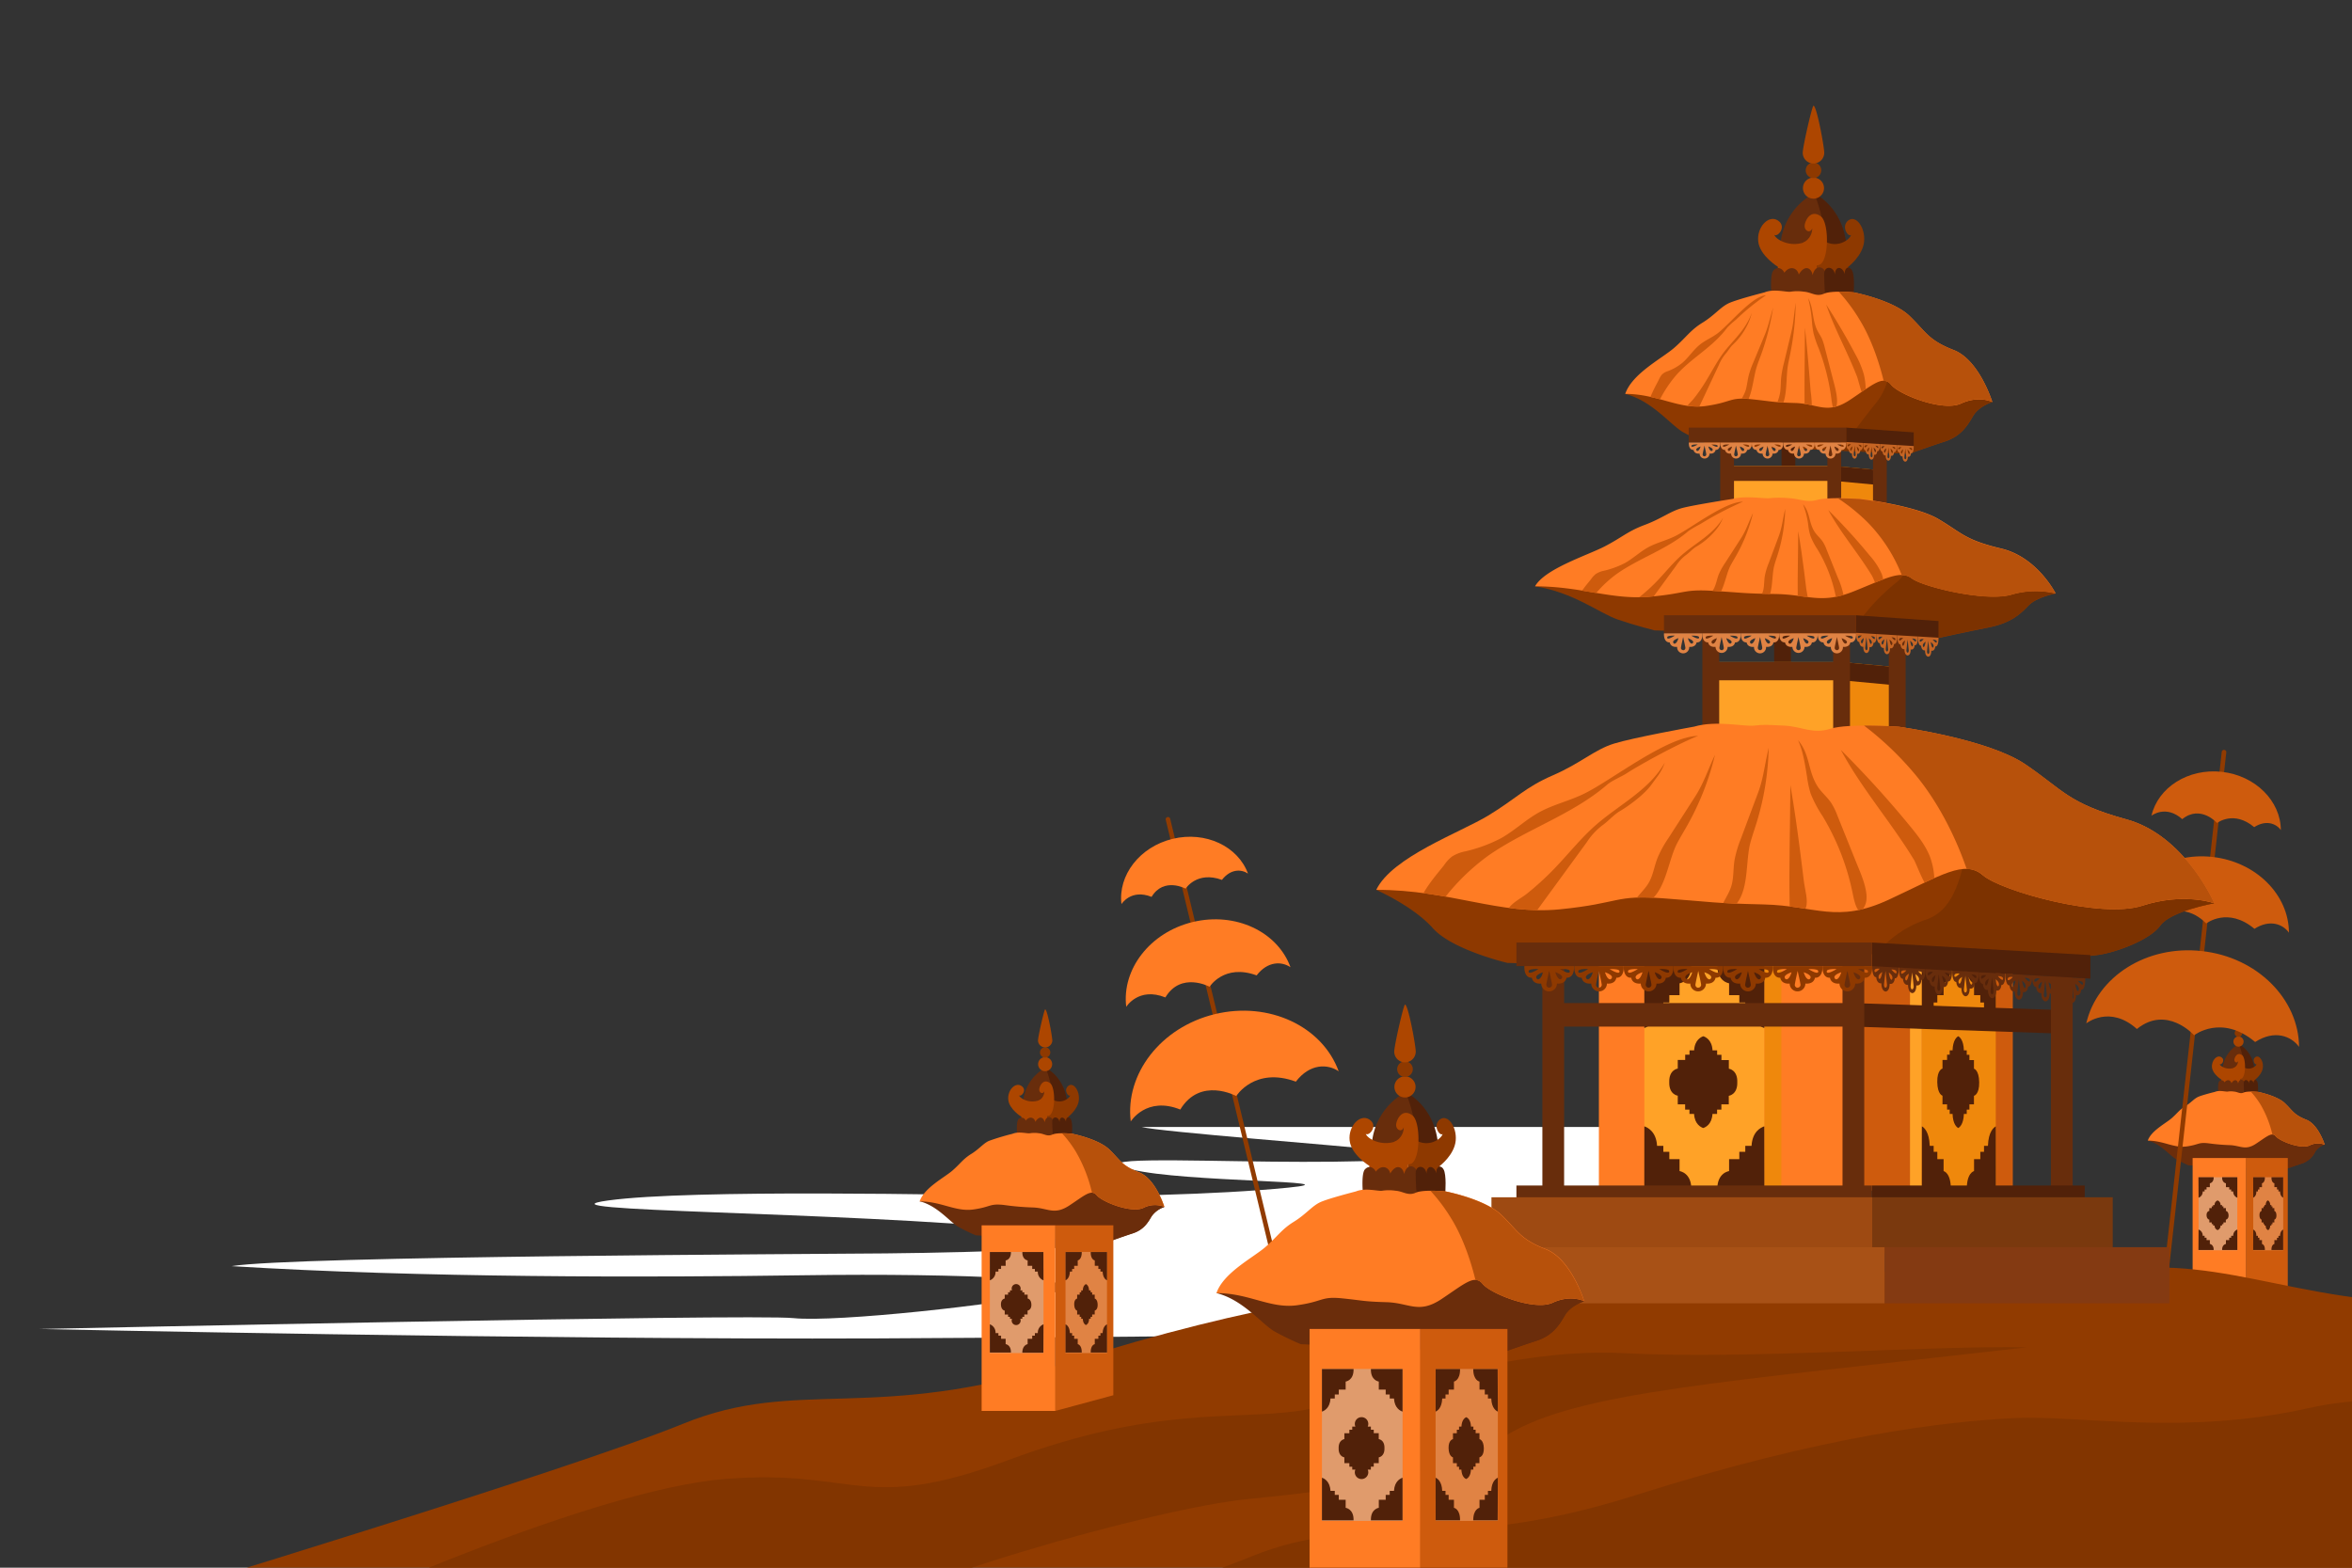 <svg xmlns="http://www.w3.org/2000/svg" xmlns:xlink="http://www.w3.org/1999/xlink" viewBox="0 0 750 500"><rect x="0" y="0" width="750" height="500" fill="#333333" stroke="none"/><defs><style>.cls-1{fill:none;}.cls-2{clip-path:url(#clip-path);}.cls-3{fill:#fff;}.cls-4{fill:#512109;}.cls-5{fill:#682d0c;}.cls-6{fill:#8e3900;}.cls-7{fill:#ad4600;}.cls-8{fill:#6b2d0b;}.cls-9{fill:#ff7c24;}.cls-10{fill:#b7510b;}.cls-11{fill:#ce5b0d;}.cls-12{fill:#e09b6c;}.cls-13{fill:#e08344;}.cls-14{fill:#913b00;}.cls-15{fill:#823500;}.cls-16{fill:#7c3200;}.cls-17{fill:#ef880c;}.cls-18{fill:#ffa227;}.cls-19{fill:#c66524;}.cls-20{fill:#7a390e;}.cls-21{fill:#9e4a12;}.cls-22{fill:#843a12;}.cls-23{fill:#a85116;}</style><clipPath id="clip-path"><rect class="cls-1" x="125" y="-125" width="500" height="750" transform="translate(625 -125) rotate(90)"/></clipPath></defs><g id="OBJECTS"><g class="cls-2"><path class="cls-3" d="M439.69,366.77c28.66,3.42-9.37,4-33.92,3.73C377.86,370.22,345,368.91,361,373s72.56,3.52,49.78,5.79-57.49,3-81.89,2.64S220.52,379.24,194,382.87s73.42,3.43,133.71,9.28-21.71,7.37-45.21,7.61-188.65.82-208.65,4.06c60,3.74,133.15,3.64,182.65,2.91s97.89,1.39,80.29,5.37-70.29,9.71-83.79,8.3-240.33,3.47-240.33,3.47,158.33,3.45,267.33,3,299-3,299-3l-29.57-64.44H364C369.9,361,428,365.38,439.69,366.77Z"/><path class="cls-4" d="M713.92,333s4.79,2.23,5,8.78a43.26,43.26,0,0,1-5.11,0Z"/><path class="cls-5" d="M708.69,341.79a9.93,9.93,0,0,1,5.23-8.78,25.74,25.74,0,0,1,1.8,8.78Z"/><path class="cls-6" d="M719.24,347.26l-.1-2.94s2.24-1.69,2.45-3.89-1.29-4.16-2.45-3.23,0,2.63.44,2.2c-.2.89-2.92,2.72-5.27,0v7.25Z"/><path class="cls-7" d="M715,336.58c-1.28-1-2.18.06-2.46,1.12s.84,1.59,1.12.69a2.38,2.38,0,0,1-1.5,2.25v3.71a9.48,9.48,0,0,0,2.59-.35C716.21,343.44,716.24,337.58,715,336.58Z"/><path class="cls-7" d="M708.35,346.23v-1.91s-2.78-1.69-3-3.89,1.6-4.16,3-3.23-.05,2.63-.55,2.2c.25.89,3.61,2.72,6.51,0v7.25Z"/><path class="cls-7" d="M715.43,332.2a1.62,1.62,0,1,1-1.62-1.62A1.62,1.62,0,0,1,715.43,332.2Z"/><path class="cls-6" d="M715,329.49a1.2,1.2,0,1,1-1.2-1.2A1.19,1.19,0,0,1,715,329.49Z"/><path class="cls-7" d="M715.46,326.79a1.65,1.65,0,0,1-3.3,0,43.21,43.21,0,0,1,1.65-7.21C714.31,319.58,715.46,325.87,715.46,326.79Z"/><path class="cls-5" d="M707.34,348.25s-.24-2.81.34-3.4a1,1,0,0,1,1.66.37c.81-1.12,2-.78,2.21.28,1-1.65,2-.93,2.12.1.47-1.88,1.87-1.22,2-.29a34.44,34.44,0,0,1,0,3.59Z"/><path class="cls-4" d="M720,348.46s.23-2.79-.27-3.61-1.19-.32-1.1.59c-.27-1.08-1.43-1.47-1.52.07-.09-1.26-1.65-1.49-1.65-.06s.16,3.45.16,3.45Z"/><path class="cls-8" d="M697.84,371.67a41.21,41.21,0,0,1-4-2c-1.91-1.08-4.81-4.87-8.93-5.89,4.65-2.64,22.31-6.62,26.84-7.41s16.58,0,17.55.49,12,8.2,12,8.2a5.78,5.78,0,0,0-2.95,2.16,7.39,7.39,0,0,1-4.36,3.9c-2.46.8-5.45,1.88-5.45,1.88Z"/><path class="cls-8" d="M729.27,356.9a20.63,20.63,0,0,0-3.53-.46c0,3-1,5.38-3.17,8.12-2,2.46-5.71,3.58-7.59,6L728.52,373s3-1.08,5.45-1.88a7.39,7.39,0,0,0,4.36-3.9,5.78,5.78,0,0,1,2.95-2.16S730.24,357.35,729.27,356.9Z"/><path class="cls-9" d="M706.28,348.25s-4.1,1-5.41,1.62-2.22,1.86-4.1,3-2.46,2.2-4.34,3.83-6.48,3.95-7.55,7.09c5,0,8.28,2.44,12.38,1.86s3.61-1.39,7-1a64.89,64.89,0,0,0,6.72.58c3.52.11,4.92,1.86,8.44-.47s5.08-3.83,6.31-2.32,7.95,4.18,10.74,2.9a5.82,5.82,0,0,1,4.84-.23s-2-6.47-5.91-8-4.26-2.81-6.8-5.25-8.52-3.6-8.52-3.6-3.39-.35-4.59.19-1.92-.22-3.12-.3a6.26,6.26,0,0,0-2,0C709.67,348.25,707.75,347.63,706.28,348.25Z"/><path class="cls-10" d="M735.37,357.1c-3.93-1.53-4.26-2.81-6.8-5.25s-8.52-3.6-8.52-3.6-1.15-.12-2.35-.11a26,26,0,0,1,3.22,4.29,34.22,34.22,0,0,1,3.69,9.39,1.41,1.41,0,0,1,1.09.61c1.23,1.51,7.95,4.18,10.74,2.9a5.82,5.82,0,0,1,4.84-.23S739.31,358.63,735.37,357.1Z"/><rect class="cls-11" x="716.16" y="369.34" width="13.37" height="42.77" transform="translate(1445.68 781.44) rotate(180)"/><rect class="cls-9" x="699.18" y="369.34" width="16.98" height="42.77"/><rect class="cls-12" x="701.07" y="375.47" width="12.36" height="23.31"/><path class="cls-4" d="M713.44,392.15a2,2,0,0,0-1.31,2h-.66v.62h-.62v.75H709.8v1.23s-1.27.16-1.21,1.93h4.85Z"/><path class="cls-4" d="M709.79,386.21v-.89H709v-.55h-.44v-.44h-.48a1.45,1.45,0,0,0-.94-1.46,1.46,1.46,0,0,0-.95,1.46h-.48v.44h-.44v.55h-.76v.89s-.92.11-.88,1.39.88,1.4.88,1.4v.89h.76v.54h.44v.45h.48a1.46,1.46,0,0,0,.95,1.45,1.44,1.44,0,0,0,.94-1.45h.48v-.45H709v-.54h.77V389s.91-.12.87-1.4S709.79,386.21,709.79,386.21Z"/><path class="cls-4" d="M701.07,392.15a2,2,0,0,1,1.32,2H703v.62h.62v.75h1.05v1.23s1.27.16,1.22,1.93h-4.86Z"/><path class="cls-4" d="M713.44,382a2,2,0,0,1-1.31-2h-.66v-.62h-.62v-.75H709.8V377.4s-1.27-.16-1.21-1.93h4.85Z"/><path class="cls-4" d="M701.07,382a2,2,0,0,0,1.32-2H703v-.62h.62v-.75h1.05V377.4s1.27-.16,1.22-1.93h-4.86Z"/><rect class="cls-13" x="718.51" y="375.47" width="9.55" height="23.31"/><path class="cls-4" d="M728.05,392.15c-.23.1-.95.52-1,2h-.51v.62h-.47v.75h-.82v1.23s-1,.16-.93,1.93h3.74Z"/><path class="cls-4" d="M725.23,386.21v-.89h-.58v-.55h-.35v-.44h-.36c-.05-1.09-.57-1.39-.74-1.46s-.68.37-.73,1.46h-.37v.44h-.34v.55h-.59v.89s-.7.11-.68,1.39.68,1.4.68,1.4v.89h.59v.54h.34v.45h.37c0,1.08.56,1.38.73,1.45s.69-.37.74-1.45h.36v-.45h.35v-.54h.58V389s.71-.12.68-1.4S725.23,386.21,725.23,386.21Z"/><path class="cls-4" d="M718.51,392.15c.23.1,1,.52,1,2H720v.62h.47v.75h.82v1.23s1,.16.93,1.93h-3.74Z"/><path class="cls-4" d="M728.05,382c-.23-.1-.95-.52-1-2h-.51v-.62h-.47v-.75h-.82V377.4s-1-.16-.93-1.93h3.74Z"/><path class="cls-4" d="M718.51,382c.23-.1,1-.52,1-2H720v-.62h.47v-.75h.82V377.4s1-.16.93-1.93h-3.74Z"/><path class="cls-14" d="M690.91,404.74a.74.74,0,0,1-.65-.81l18.2-164.12a.74.74,0,0,1,.81-.65.73.73,0,0,1,.64.81l-18.2,164.12A.73.73,0,0,1,690.91,404.74Z"/><path class="cls-11" d="M702.15,303.34c-17.65-2-33.48,8.19-36.89,23.06,0,0,7.46-6,16.15,1.79,9.58-7.75,18.25,2,18.25,2s8.72-6.87,19.46,2.15c6.2-4,11.49-1.9,14,1.55C733,318.66,719.81,305.29,702.15,303.34Z"/><path class="cls-11" d="M705.48,273.31c-13.94-1.55-26.44,6.47-29.14,18.22,0,0,5.9-4.72,12.76,1.41,7.56-6.12,14.41,1.6,14.41,1.6s6.89-5.42,15.38,1.7c4.89-3.13,9.07-1.5,11,1.23C729.87,285.41,719.43,274.85,705.48,273.31Z"/><path class="cls-11" d="M708.49,246.17c-10.74-1.19-20.36,5-22.44,14,0,0,4.54-3.62,9.82,1.09,5.83-4.71,11.11,1.23,11.11,1.23s5.3-4.17,11.83,1.32c3.77-2.41,7-1.16,8.5.94C727.27,255.5,719.23,247.36,708.49,246.17Z"/><path class="cls-14" d="M779,415.68c-49,.32-73.88-17.9-112.44-8.95s-71.44-9-111.5,0S482,408.83,461,409.91s-59.41,5.17-120.91,24.67-85.47,4.5-122.23,19.5-175.3,57-175.3,57H779Z"/><path class="cls-15" d="M106.69,512.8S189.35,475,231.35,471.69s43.61,11.31,90.14-6S392.69,453,414,450s64.18-20.51,103.76-18.42,96.22-2.48,128.56-1.86C548,441,503.46,443.91,480.62,457.61s-53.38,17.62-82.66,20.5S282.69,505,252,524.33,106.69,512.8,106.69,512.8Z"/><path class="cls-15" d="M398.9,496.47c-8.87,3.62-23.68,8.81-41,14.61H779V447.57c-13.75-1.38-27.83-1.83-42.93,1.55C696,458.07,663,451.22,642,452.3S582.62,457.47,521.13,477,435.66,481.47,398.9,496.47Z"/><path class="cls-14" d="M411.34,422.62a.73.73,0,0,1-.89-.53l-38.7-160.53a.73.73,0,1,1,1.41-.35l38.71,160.53A.72.72,0,0,1,411.34,422.62Z"/><path class="cls-9" d="M387.42,323.44c-17.27,4.17-28.7,19.1-26.85,34.24,0,0,5-8.14,15.8-3.8,6.37-10.55,17.85-4.31,17.85-4.31s5.86-9.42,19-4.59c4.47-5.83,10.15-5.7,13.66-3.3C421.67,327.36,404.69,319.28,387.42,323.44Z"/><path class="cls-9" d="M380.34,294.07c-13.64,3.29-22.67,15.08-21.21,27.05,0,0,3.94-6.44,12.48-3,5-8.33,14.1-3.4,14.1-3.4s4.63-7.44,15-3.63c3.54-4.6,8-4.5,10.8-2.6C407.39,297.16,394,290.78,380.34,294.07Z"/><path class="cls-9" d="M373.94,267.54c-10.51,2.53-17.46,11.61-16.33,20.82,0,0,3-4.95,9.6-2.31,3.88-6.42,10.86-2.62,10.86-2.62s3.57-5.73,11.58-2.8c2.73-3.54,6.18-3.46,8.31-2C394.77,269.92,384.44,265,373.94,267.54Z"/><path class="cls-4" d="M578.5,61.63s9.93,4.64,10.39,18.23a90.84,90.84,0,0,1-10.61,0Z"/><path class="cls-5" d="M567.65,79.86A20.61,20.61,0,0,1,578.5,61.63a53.49,53.49,0,0,1,3.75,18.23Z"/><path class="cls-6" d="M589.55,91.22l-.21-6.11s4.65-3.5,5.08-8.07-2.69-8.64-5.08-6.7.07,5.44.91,4.57c-.42,1.84-6.07,5.63-10.94-.1v15Z"/><path class="cls-7" d="M580.67,69.05c-2.66-2.07-4.54.13-5.12,2.33s1.75,3.3,2.33,1.42a5,5,0,0,1-3.11,4.67v7.7a21,21,0,0,0,5.38-.71C583.26,83.29,583.32,71.12,580.67,69.05Z"/><path class="cls-7" d="M566.93,89.09v-4s-5.75-3.5-6.27-8.07,3.31-8.64,6.27-6.7-.08,5.44-1.13,4.57c.52,1.84,7.5,5.63,13.51-.1v15Z"/><path class="cls-7" d="M581.64,60a3.36,3.36,0,1,1-3.36-3.36A3.36,3.36,0,0,1,581.64,60Z"/><circle class="cls-6" cx="578.28" cy="54.32" r="2.48"/><path class="cls-7" d="M581.71,48.72a3.43,3.43,0,0,1-6.86,0c0-1.9,3-15,3.43-15C579.31,33.76,581.71,46.82,581.71,48.72Z"/><path class="cls-5" d="M564.84,93.27s-.5-5.83.72-7.06c1.68-1.69,3.17.06,3.43.77,1.68-2.33,4.14-1.62,4.6.59,2-3.44,4.14-1.95,4.4.19,1-3.88,3.88-2.53,4.14-.58a68.3,68.3,0,0,1,0,7.44Z"/><path class="cls-4" d="M591.09,93.72s.48-5.81-.55-7.51-2.47-.67-2.28,1.23c-.56-2.24-3-3.06-3.17.14-.18-2.62-3.41-3.09-3.41-.13s.33,7.17.33,7.17Z"/><path class="cls-6" d="M545.12,141.88a85.1,85.1,0,0,1-8.35-4c-4-2.26-10-10.13-18.54-12.24,9.63-5.48,46.29-13.74,55.7-15.39s34.42.11,36.43,1,24.92,17,24.92,17-4.29,1.32-6.11,4.47-3.93,6.46-9,8.11-11.32,3.9-11.32,3.9Z"/><path class="cls-16" d="M610.36,111.23a42,42,0,0,0-7.32-1c0,6.29-.28,12.48-4.7,18.16-4.18,5.1-7.8,10.21-11.7,15.32l22.17,1s6.2-2.25,11.32-3.9,7.21-5,9-8.11,6.11-4.47,6.11-4.47S612.37,112.15,610.36,111.23Z"/><path class="cls-9" d="M562.64,93.26s-8.51,2.17-11.23,3.38-4.6,3.86-8.51,6.27-5.1,4.59-9,8-13.44,8.21-15.65,14.72c10.38,0,17.18,5.07,25.69,3.86s7.49-2.89,14.46-2.17,6.64,1,14,1.21,10.21,3.86,17.53-1,10.55-8,13.1-4.82,16.5,8.68,22.29,6,10-.48,10-.48S631.2,114.82,623,111.64s-8.84-5.83-14.12-10.9-17.69-7.48-17.69-7.48-7-.72-9.53.4-4-.46-6.46-.63a14.17,14.17,0,0,0-4.2,0C569.67,93.26,565.7,92,562.64,93.26Z"/><path class="cls-11" d="M547.8,106.24c-2,1.53-4.19,2.29-6.13,4s-3.33,3.86-5.14,5.43a16.49,16.49,0,0,1-4.82,2.75,4.36,4.36,0,0,0-1.77,1.06,7.43,7.43,0,0,0-1.06,1.79c-.4.83-1.68,3.06-2.59,5.34,1,.23,2.06.48,3.05.75a39.21,39.21,0,0,1,5.49-8.08c5.11-5.53,11.29-8.53,16-14.85a27,27,0,0,1,2.65-2.4,73.81,73.81,0,0,1,9.62-7.83C558.88,94.3,551.59,103.32,547.8,106.24Z"/><path class="cls-11" d="M558.6,99.77c-2.05,5.72-6.13,8.79-9.3,13.11-2,2.77-3.71,6.1-5.59,9.12a53.13,53.13,0,0,1-3.71,5.27c-.53.65-1.3,1.31-1.9,2.13a21.8,21.8,0,0,0,3.8.22q3.09-6.57,6.17-13.14a14,14,0,0,1,2.12-3.56c.69-.73,1.58-2.25,2.3-2.91a21.16,21.16,0,0,0,4.3-5.58A17.62,17.62,0,0,0,558.6,99.77Z"/><path class="cls-11" d="M594.38,119.58a28.56,28.56,0,0,0-2.71-6.51q-4.41-8.34-9.35-15.95c2.81,8.11,6.79,15.11,9.85,23,.25.64.9,3.3,1.46,4.85.46-.31.88-.6,1.3-.87A22.44,22.44,0,0,0,594.38,119.58Z"/><path class="cls-11" d="M585.63,129.47c.63-2.39-.66-6.64-1.22-8.81q-1.26-4.91-2.53-9.79a19.94,19.94,0,0,0-.83-2.68c-.53-1.2-1.29-2.13-1.8-3.36-1.4-3.34-1-6.72-2.67-9.75a44.62,44.62,0,0,1,1.23,7.78,29.15,29.15,0,0,0,.48,3.41,32.89,32.89,0,0,0,1.62,4.76A70.17,70.17,0,0,1,584,127.29a22.85,22.85,0,0,0,.45,2.57,9.43,9.43,0,0,0,1.18-.27C585.61,129.54,585.62,129.51,585.63,129.47Z"/><path class="cls-11" d="M577.38,124.85q-.24-3.1-.5-6.2c-.39-4.73-.81-9.46-1.34-14.16,0,8.1-.18,16.22-.1,24.32.81.13,1.57.28,2.3.44A35.94,35.94,0,0,0,577.38,124.85Z"/><path class="cls-11" d="M571.18,106.1c-.77,3.22-1.55,6.44-2.32,9.66a34.3,34.3,0,0,0-.86,4.45c-.18,1.68-.11,3.42-.37,5.07a16.35,16.35,0,0,1-.83,2.93c.56,0,1.18.09,1.9.13,1.2-3.37.83-8.46,1.46-12,.24-1.33.54-2.63.8-4a87.26,87.26,0,0,0,1.65-15.75C572,100.7,571.92,103.06,571.18,106.1Z"/><path class="cls-11" d="M560.31,116.58c.41-1.22.88-2.4,1.32-3.6a79.53,79.53,0,0,0,3.76-14.85c-1,3.42-1.55,6-2.68,8.76l-3.6,8.67a29.94,29.94,0,0,0-1.45,4.06c-.4,1.58-.56,3.31-1,4.84a13.81,13.81,0,0,1-1.25,2.65c.63,0,1.34,0,2.18.1C558.92,124.25,559.28,119.59,560.31,116.58Z"/><path class="cls-10" d="M623,111.64c-8.16-3.18-8.84-5.83-14.12-10.9s-17.69-7.48-17.69-7.48-2.38-.24-4.86-.23A55.36,55.36,0,0,1,593,102c3.74,6.06,6.29,13.8,7.66,19.49A3,3,0,0,1,603,122.7c2.55,3.13,16.5,8.68,22.29,6s10-.48,10-.48S631.2,114.82,623,111.64Z"/><rect class="cls-4" x="568.09" y="138.76" width="4.39" height="27.73"/><polygon class="cls-17" points="584.92 165.06 601.23 166.58 601.23 150.14 584.92 148.62 584.92 165.06"/><polygon class="cls-4" points="584.92 153.38 601.23 154.9 601.23 150.14 584.92 148.62 584.92 153.38"/><rect class="cls-18" x="549.66" y="148.62" width="35.26" height="16.44"/><rect class="cls-5" x="549.66" y="148.62" width="35.26" height="4.76"/><rect class="cls-5" x="548.54" y="138.76" width="4.39" height="27.73"/><rect class="cls-5" x="582.72" y="138.76" width="4.39" height="27.73"/><rect class="cls-5" x="597.26" y="138.76" width="4.39" height="27.73"/><polygon class="cls-4" points="588.67 141.14 610.25 142.66 610.25 137.9 588.67 136.38 588.67 141.14"/><rect class="cls-5" x="538.5" y="136.38" width="50.18" height="4.76"/><path class="cls-13" d="M548.53,141.14h-10s-.21,2.39,1.5,2.36c.29,1.43,1.94,1.17,1.94,1.17a1.58,1.58,0,1,0,3.16,0s1.64.26,1.93-1.17C548.74,143.53,548.53,141.14,548.53,141.14Zm-9.16,1c.12-.45,2-.39,2-.37C539.62,142.77,539.25,142.57,539.37,142.12Zm1.54,1.4c-.24-.61,1.37-1.13,1.37-1.13C541.88,143.81,541.16,144.14,540.91,143.52Zm2.61,2a.58.58,0,0,1-.58-.58c0-.32.58-2.83.58-2.83s.57,2.51.57,2.83A.57.57,0,0,1,543.52,145.52Zm2.6-2c-.24.62-1,.29-1.37-1.13C544.75,142.39,546.36,142.91,546.12,143.52Zm-.42-1.77s1.84-.08,2,.37S547.41,142.77,545.7,141.75Z"/><path class="cls-13" d="M558.58,141.14h-10s-.21,2.39,1.5,2.36c.29,1.43,1.93,1.17,1.93,1.17a1.58,1.58,0,1,0,3.16,0s1.65.26,1.94-1.17C558.79,143.53,558.58,141.14,558.58,141.14Zm-9.17,1c.12-.45,2-.39,2-.37C549.67,142.77,549.29,142.57,549.41,142.12Zm1.55,1.4c-.24-.61,1.37-1.13,1.37-1.13C551.92,143.81,551.2,144.14,551,143.52Zm2.6,2a.57.57,0,0,1-.57-.58c0-.32.57-2.83.57-2.83s.58,2.51.58,2.83A.58.58,0,0,1,553.56,145.52Zm2.6-2c-.24.62-1,.29-1.37-1.13C554.79,142.39,556.4,142.91,556.16,143.52Zm-.41-1.77s1.84-.08,2,.37S557.45,142.77,555.75,141.75Z"/><path class="cls-13" d="M568.62,141.14h-10s-.21,2.39,1.5,2.36c.29,1.43,1.94,1.17,1.94,1.17a1.58,1.58,0,1,0,3.16,0s1.64.26,1.93-1.17C568.83,143.53,568.62,141.14,568.62,141.14Zm-9.16,1c.12-.45,2-.39,2-.37C559.71,142.77,559.34,142.57,559.46,142.12Zm1.54,1.4c-.24-.61,1.37-1.13,1.37-1.13C562,143.81,561.24,144.14,561,143.52Zm2.61,2a.58.58,0,0,1-.58-.58c0-.32.58-2.83.58-2.83s.57,2.51.57,2.83A.58.58,0,0,1,563.61,145.52Zm2.6-2c-.25.62-1,.29-1.37-1.13C564.84,142.39,566.45,142.91,566.21,143.52Zm-.42-1.77s1.84-.08,2,.37S567.5,142.77,565.79,141.75Z"/><path class="cls-13" d="M578.66,141.14h-10s-.21,2.39,1.5,2.36c.29,1.43,1.93,1.17,1.93,1.17a1.58,1.58,0,1,0,3.16,0s1.64.26,1.93-1.17C578.87,143.53,578.66,141.14,578.66,141.14Zm-9.16,1c.12-.45,2-.39,2-.37C569.76,142.77,569.38,142.57,569.5,142.12Zm1.55,1.4c-.25-.61,1.37-1.13,1.37-1.13C572,143.81,571.29,144.14,571.05,143.52Zm2.6,2a.58.58,0,0,1-.58-.58c0-.32.58-2.83.58-2.83s.58,2.51.58,2.83A.58.58,0,0,1,573.65,145.52Zm2.6-2c-.24.62-1,.29-1.37-1.13C574.88,142.39,576.49,142.91,576.25,143.52Zm-.41-1.77s1.83-.08,2,.37S577.54,142.77,575.84,141.75Z"/><path class="cls-13" d="M588.71,141.14h-10s-.21,2.39,1.5,2.36c.29,1.43,1.93,1.17,1.93,1.17a1.58,1.58,0,1,0,3.16,0s1.65.26,1.94-1.17C588.92,143.53,588.71,141.14,588.71,141.14Zm-9.16,1c.12-.45,2-.39,2-.37C579.8,142.77,579.43,142.57,579.55,142.12Zm1.54,1.4c-.24-.61,1.37-1.13,1.37-1.13C582.06,143.81,581.33,144.14,581.09,143.52Zm2.6,2a.58.58,0,0,1-.57-.58c0-.32.57-2.83.57-2.83s.58,2.51.58,2.83A.58.58,0,0,1,583.69,145.52Zm2.61-2c-.25.62-1,.29-1.38-1.13C584.92,142.39,586.54,142.91,586.3,143.52Zm-.42-1.77s1.84-.08,2,.37S587.59,142.77,585.88,141.75Z"/><path class="cls-19" d="M594.1,141.3l-2.69-.16-2.69-.16s-.11,2.39.8,2.41c.16,1.43,1,1.23,1,1.23,0,1.65.85,1.67.85,1.67s.81.08.85-1.57c0,0,.88.31,1-1.11C594.21,143.7,594.1,141.3,594.1,141.3Zm-4.92.68c.07-.44,1.08-.32,1.06-.3C589.32,142.65,589.12,142.43,589.18,142Zm.83,1.46c-.13-.62.74-1.09.74-1.09C590.53,143.75,590.14,144.06,590,143.44Zm1.4,2.08c-.17,0-.31-.28-.31-.6s.31-2.81.31-2.81.31,2.53.31,2.85S591.58,145.53,591.41,145.52Zm1.39-1.92c-.13.61-.51.26-.73-1.17C592.07,142.43,592.93,143,592.8,143.6Zm-.22-1.78s1,0,1,.43S593.49,142.9,592.58,141.82Z"/><path class="cls-19" d="M599.48,141.62l-2.69-.16-2.69-.16s-.11,2.39.81,2.41c.15,1.43,1,1.23,1,1.23,0,1.65.84,1.67.84,1.67s.81.08.85-1.57c0,0,.88.31,1-1.11C599.59,144,599.48,141.62,599.48,141.62Zm-4.91.68c.06-.44,1.07-.32,1-.3C594.71,143,594.5,142.75,594.57,142.3Zm.83,1.46c-.13-.63.73-1.09.73-1.09C595.91,144.07,595.53,144.38,595.4,143.76Zm1.39,2.08c-.17,0-.31-.28-.31-.6s.31-2.81.31-2.81.31,2.53.31,2.85S597,145.85,596.79,145.84Zm1.4-1.92c-.13.61-.52.26-.74-1.17C597.45,142.75,598.32,143.31,598.19,143.92Zm-.23-1.78s1,0,1,.43S598.88,143.21,598,142.14Z"/><path class="cls-19" d="M604.86,141.94l-2.68-.16-2.69-.16s-.11,2.39.8,2.41c.16,1.43,1,1.23,1,1.23,0,1.65.85,1.66.85,1.66s.81.08.84-1.56c0,0,.89.31,1-1.11C605,144.34,604.86,141.94,604.86,141.94Zm-4.91.68c.07-.44,1.08-.32,1-.3C600.09,143.29,599.89,143.07,600,142.62Zm.83,1.46c-.13-.63.74-1.09.74-1.09C601.3,144.39,600.91,144.7,600.78,144.08Zm1.4,2.08c-.17,0-.31-.28-.31-.6s.31-2.81.31-2.81.31,2.53.31,2.85S602.35,146.17,602.18,146.16Zm1.39-1.92c-.13.61-.52.25-.73-1.18C602.84,143.06,603.7,143.63,603.57,144.24Zm-.22-1.78s1,0,1,.43S604.26,143.53,603.35,142.46Z"/><path class="cls-19" d="M610.25,142.26l-2.69-.16-2.69-.16s-.11,2.39.81,2.41c.15,1.43,1,1.22,1,1.22,0,1.66.85,1.67.85,1.67s.81.08.85-1.57c0,0,.88.32,1-1.1C610.36,144.66,610.25,142.26,610.25,142.26Zm-4.91.68c.06-.44,1.07-.32,1-.3C605.47,143.6,605.27,143.39,605.34,142.94Zm.82,1.45c-.12-.62.74-1.08.74-1.08C606.68,144.71,606.29,145,606.16,144.39Zm1.4,2.09c-.17,0-.31-.28-.31-.6s.31-2.81.31-2.81.31,2.53.31,2.85S607.73,146.49,607.56,146.48Zm1.39-1.92c-.12.61-.51.25-.73-1.18C608.22,143.38,609.08,144,609,144.56Zm-.22-1.78s1,0,1,.42S609.65,143.85,608.73,142.78Z"/><path class="cls-6" d="M527.62,201.06s-6.22-1.56-11.85-3.5-14.18-8.73-26.28-10.55c13.66-4.73,65.64-11.85,79-13.27s48.82.09,51.67.89,35.34,14.67,35.34,14.67-6.08,1.14-8.67,3.86-5.57,5.57-12.82,7-16.06,3.37-16.06,3.37Z"/><path class="cls-16" d="M620.14,174.63a79.36,79.36,0,0,0-9-.77c-1,4.9-3.53,9.64-6.53,12a62.57,62.57,0,0,0-14.71,16.84l28.08.77s8.81-1.94,16.06-3.37,10.23-4.27,12.82-7,8.67-3.86,8.67-3.86S623,175.42,620.14,174.63Z"/><path class="cls-9" d="M552.46,159.13S540.39,161,536.53,162s-6.51,3.33-12.06,5.41-7.24,4-12.79,6.87S492.62,181.4,489.49,187c14.71,0,24.36,4.37,36.43,3.33s10.61-2.49,20.51-1.87,9.41.83,19.78,1,14.48,3.33,24.85-.83,15-6.87,18.58-4.16,23.41,7.49,31.61,5.2a27.31,27.31,0,0,1,14.23-.42s-5.79-11.58-17.37-14.32-12.54-5-20-9.4-25.1-6.45-25.1-6.45-10-.62-13.51.35-5.63-.4-9.17-.55a33.35,33.35,0,0,0-5.95,0C562.43,159.13,556.8,158,552.46,159.13Z"/><path class="cls-11" d="M534.15,171c-2.8,1.39-5.92,2.09-8.66,3.6-2.57,1.42-4.72,3.51-7.29,4.95a28.51,28.51,0,0,1-6.81,2.5,7.32,7.32,0,0,0-2.5,1,7.11,7.11,0,0,0-1.51,1.63c-.46.62-1.75,2.08-2.91,3.73,1.53.24,3,.5,4.5.74a38.11,38.11,0,0,1,6.83-6.29c7.23-5,16-7.77,22.66-13.53a39.9,39.9,0,0,1,3.75-2.19A108.72,108.72,0,0,1,555.82,160C549.83,160.11,539.52,168.33,534.15,171Z"/><path class="cls-11" d="M546.88,169.34a13.47,13.47,0,0,0,2.56-4.24c-2.91,5.21-8.68,8-13.17,11.94-2.87,2.52-5.25,5.55-7.9,8.31a55.53,55.53,0,0,1-5.25,4.8l-.46.34c1.07,0,2.15-.05,3.26-.15l1.4-.13,7.23-9.89a12.85,12.85,0,0,1,3-3.24c1-.67,2.23-2.06,3.25-2.66A23.33,23.33,0,0,0,546.88,169.34Z"/><path class="cls-11" d="M600.08,183.14a22.54,22.54,0,0,0-3.85-5.93A193.47,193.47,0,0,0,583,162.68c4,7.39,9.6,13.76,13.93,20.95.2.33.58,1.23,1,2.22.93-.38,1.79-.73,2.59-1A13.8,13.8,0,0,0,600.08,183.14Z"/><path class="cls-11" d="M586,184.12l-3.57-8.91a12.81,12.81,0,0,0-1.19-2.44c-.74-1.1-1.81-2-2.54-3.06-2-3.05-1.4-6.13-3.77-8.89a27.43,27.43,0,0,1,1.73,7.09,18,18,0,0,0,.68,3.1,22.85,22.85,0,0,0,2.3,4.34,46.75,46.75,0,0,1,5.74,14.82c0,.07,0,.15,0,.22.79-.15,1.61-.35,2.47-.6A26.31,26.31,0,0,0,586,184.12Z"/><path class="cls-11" d="M576,187.94c-.23-1.88-.46-3.77-.7-5.65-.55-4.31-1.15-8.61-1.9-12.89,0,6.88-.22,13.79-.15,20.69,1.11.14,2.16.29,3.19.41C576.33,189.6,576.1,188.69,576,187.94Z"/><path class="cls-11" d="M569.26,162.27c-.84,3.67-1,5.82-2,8.59q-1.63,4.41-3.28,8.8a20.83,20.83,0,0,0-1.22,4.06c-.25,1.53-.15,3.11-.52,4.62a8.83,8.83,0,0,1-.37,1.06l2.57.07c.88-2.92.63-6.59,1.38-9.26.34-1.21.76-2.4,1.13-3.6A52.5,52.5,0,0,0,569.26,162.27Z"/><path class="cls-11" d="M546.43,188.47l2.38.16c1.28-2.61,1.83-5.94,3-8.22.59-1.11,1.25-2.19,1.87-3.28A52.23,52.23,0,0,0,559,163.6c-1.46,3.12-2.19,5.49-3.79,8s-3.39,5.27-5.08,7.9a21.65,21.65,0,0,0-2.06,3.7c-.56,1.44-.8,3-1.48,4.4a7.41,7.41,0,0,1-.52.87Z"/><path class="cls-10" d="M638.11,175c-11.58-2.74-12.54-5-20-9.4s-25.1-6.45-25.1-6.45-3.37-.21-6.89-.2a60.69,60.69,0,0,1,9.47,7.69,50.56,50.56,0,0,1,10.85,16.81,5.37,5.37,0,0,1,3.22,1.09c3.62,2.7,23.41,7.49,31.61,5.2a27.31,27.31,0,0,1,14.23-.42S649.69,177.72,638.11,175Z"/><rect class="cls-4" x="565.73" y="199.13" width="5.36" height="45.77"/><polygon class="cls-17" points="587.24 243.16 607.14 245.02 607.14 213.01 587.24 211.16 587.24 243.16"/><polygon class="cls-4" points="587.24 216.96 607.14 218.82 607.14 213.01 587.24 211.16 587.24 216.96"/><rect class="cls-18" x="544.22" y="211.16" width="43.02" height="32.01"/><rect class="cls-5" x="544.22" y="211.16" width="43.02" height="5.81"/><rect class="cls-5" x="542.85" y="199.13" width="5.36" height="45.77"/><rect class="cls-5" x="584.56" y="199.13" width="5.36" height="45.77"/><rect class="cls-5" x="602.3" y="199.13" width="5.36" height="45.77"/><polygon class="cls-4" points="591.82 202.03 618.15 203.89 618.15 198.08 591.82 196.23 591.82 202.03"/><rect class="cls-5" x="530.6" y="196.23" width="61.22" height="5.81"/><path class="cls-13" d="M542.84,202H530.61s-.26,2.92,1.83,2.89c.35,1.73,2.36,1.42,2.36,1.42a1.93,1.93,0,1,0,3.85,0s2,.31,2.36-1.42C543.1,205,542.84,202,542.84,202Zm-11.18,1.19c.15-.54,2.44-.47,2.39-.44C532,204,531.51,203.77,531.66,203.22Zm1.89,1.72c-.3-.75,1.67-1.38,1.67-1.38C534.72,205.28,533.84,205.69,533.55,204.94Zm3.17,2.44a.71.71,0,0,1-.7-.71c0-.39.7-3.45.7-3.45s.71,3.06.71,3.45A.71.71,0,0,1,536.72,207.38Zm3.18-2.44c-.3.75-1.18.34-1.67-1.38C538.23,203.56,540.19,204.19,539.9,204.94Zm-.51-2.16s2.24-.1,2.39.44S541.47,204,539.39,202.78Z"/><path class="cls-13" d="M555.1,202H542.86s-.25,2.92,1.83,2.89c.36,1.73,2.36,1.42,2.36,1.42a1.93,1.93,0,1,0,3.86,0s2,.31,2.36-1.42C555.35,205,555.1,202,555.1,202Zm-11.18,1.19c.15-.54,2.44-.47,2.39-.44C544.23,204,543.77,203.77,543.92,203.22Zm1.88,1.72c-.29-.75,1.67-1.38,1.67-1.38C547,205.28,546.1,205.69,545.8,204.94Zm3.18,2.44a.7.7,0,0,1-.7-.71c0-.39.7-3.45.7-3.45s.7,3.06.7,3.45A.7.7,0,0,1,549,207.38Zm3.17-2.44c-.29.75-1.17.34-1.67-1.38C550.48,203.56,552.45,204.19,552.15,204.94Zm-.5-2.16s2.24-.1,2.39.44S553.73,204,551.65,202.78Z"/><path class="cls-13" d="M567.35,202H555.12s-.26,2.92,1.83,2.89c.35,1.73,2.36,1.42,2.36,1.42a1.93,1.93,0,1,0,3.85,0s2,.31,2.36-1.42C567.61,205,567.35,202,567.35,202Zm-11.18,1.19c.15-.54,2.44-.47,2.39-.44C556.48,204,556,203.77,556.17,203.22Zm1.89,1.72c-.3-.75,1.67-1.38,1.67-1.38C559.24,205.28,558.35,205.69,558.06,204.94Zm3.18,2.44a.71.71,0,0,1-.71-.71c0-.39.71-3.45.71-3.45s.7,3.06.7,3.45A.71.71,0,0,1,561.24,207.38Zm3.17-2.44c-.3.75-1.18.34-1.67-1.38C562.74,203.56,564.7,204.19,564.41,204.94Zm-.51-2.16s2.25-.1,2.39.44S566,204,563.9,202.78Z"/><path class="cls-13" d="M579.61,202H567.37s-.25,2.92,1.83,2.89c.36,1.73,2.36,1.42,2.36,1.42a1.93,1.93,0,1,0,3.86,0s2,.31,2.36-1.42C579.86,205,579.61,202,579.61,202Zm-11.18,1.19c.15-.54,2.44-.47,2.39-.44C568.74,204,568.28,203.77,568.43,203.22Zm1.88,1.72c-.29-.75,1.68-1.38,1.68-1.38C571.49,205.28,570.61,205.69,570.31,204.94Zm3.18,2.44a.7.7,0,0,1-.7-.71c0-.39.7-3.45.7-3.45s.7,3.06.7,3.45A.7.7,0,0,1,573.49,207.38Zm3.17-2.44c-.29.75-1.17.34-1.67-1.38C575,203.56,577,204.19,576.66,204.94Zm-.5-2.16s2.24-.1,2.39.44S578.24,204,576.16,202.78Z"/><path class="cls-13" d="M591.86,202H579.63s-.26,2.92,1.83,2.89c.35,1.73,2.36,1.42,2.36,1.42a1.93,1.93,0,1,0,3.85,0s2,.31,2.36-1.42C592.12,205,591.86,202,591.86,202Zm-11.18,1.19c.15-.54,2.45-.47,2.39-.44C581,204,580.54,203.77,580.68,203.22Zm1.89,1.72c-.3-.75,1.67-1.38,1.67-1.38C583.75,205.28,582.86,205.69,582.57,204.94Zm3.18,2.44a.71.71,0,0,1-.71-.71c0-.39.71-3.45.71-3.45s.7,3.06.7,3.45A.71.71,0,0,1,585.75,207.38Zm3.17-2.44c-.3.75-1.18.34-1.67-1.38C587.25,203.56,589.22,204.19,588.92,204.94Zm-.51-2.16s2.25-.1,2.39.44S590.49,204,588.41,202.78Z"/><path class="cls-19" d="M598.44,202.23l-3.28-.2-3.28-.19s-.14,2.91,1,2.94c.19,1.75,1.27,1.5,1.27,1.5,0,2,1,2,1,2s1,.1,1-1.91c0,0,1.08.38,1.27-1.35C598.58,205.16,598.44,202.23,598.44,202.23Zm-6,.83c.07-.54,1.3-.39,1.28-.37C592.61,203.87,592.37,203.61,592.45,203.06Zm1,1.78c-.16-.76.89-1.33.89-1.33C594.09,205.22,593.61,205.6,593.46,204.84Zm1.7,2.54c-.21,0-.38-.34-.38-.73s.38-3.43.38-3.43.38,3.09.38,3.48S595.37,207.39,595.16,207.38Zm1.7-2.34c-.16.74-.63.31-.9-1.44C596,203.6,597,204.3,596.86,205Zm-.27-2.18s1.2,0,1.28.52S597.7,204.17,596.59,202.86Z"/><path class="cls-19" d="M605,202.62l-3.28-.2-3.28-.19s-.14,2.91,1,2.94c.19,1.75,1.26,1.49,1.26,1.49,0,2,1,2,1,2s1,.1,1-1.91c0,0,1.08.38,1.27-1.35C605.14,205.55,605,202.62,605,202.62Zm-6,.83c.07-.54,1.3-.4,1.28-.37C599.18,204.26,598.94,204,599,203.45Zm1,1.78c-.16-.76.89-1.33.89-1.33C600.66,205.61,600.18,206,600,205.23Zm1.7,2.54c-.21,0-.38-.34-.38-.73s.38-3.43.38-3.43.38,3.08.38,3.47S601.94,207.78,601.73,207.77Zm1.7-2.34c-.16.74-.63.31-.9-1.44C602.53,204,603.59,204.69,603.43,205.43Zm-.27-2.18s1.2,0,1.28.52S604.27,204.56,603.16,203.25Z"/><path class="cls-19" d="M611.58,203l-3.28-.19-3.28-.19s-.14,2.91,1,2.94c.19,1.75,1.26,1.49,1.26,1.49,0,2,1,2,1,2s1,.1,1-1.91c0,0,1.08.38,1.27-1.35C611.71,205.94,611.58,203,611.58,203Zm-6,.84c.08-.54,1.31-.4,1.29-.37C605.75,204.65,605.51,204.38,605.58,203.84Zm1,1.77c-.15-.76.9-1.32.9-1.32C607.23,206,606.75,206.37,606.59,205.61Zm1.71,2.55c-.21,0-.38-.34-.38-.73s.38-3.44.38-3.44.37,3.09.37,3.48S608.51,208.17,608.3,208.16Zm1.7-2.34c-.16.74-.63.31-.9-1.44C609.1,204.38,610.16,205.08,610,205.82Zm-.27-2.18s1.2,0,1.28.52S610.84,205,609.73,203.64Z"/><path class="cls-19" d="M618.15,203.39l-3.28-.19-3.28-.2s-.14,2.92,1,2.95c.19,1.75,1.26,1.49,1.26,1.49,0,2,1,2,1,2s1,.1,1-1.91c0,0,1.08.38,1.27-1.35C618.28,206.32,618.15,203.39,618.15,203.39Zm-6,.84c.08-.54,1.31-.4,1.28-.37C612.32,205,612.07,204.77,612.15,204.23Zm1,1.77c-.15-.76.9-1.33.9-1.33C613.79,206.39,613.32,206.76,613.16,206Zm1.71,2.55c-.21,0-.38-.34-.38-.73s.38-3.44.38-3.44.37,3.09.37,3.48S615.08,208.56,614.87,208.55Zm1.7-2.34c-.16.74-.63.31-.9-1.44C615.67,204.77,616.73,205.46,616.57,206.21ZM616.3,204s1.2,0,1.28.52S617.41,205.34,616.3,204Z"/><path class="cls-6" d="M480.68,307.11S463.07,303,456.86,296s-18-12.17-18-12.17a308.45,308.45,0,0,1,49.07-8.29c25.9-2.07,72.51-9.58,105.14-10.36s113,22.92,113,22.92-13.85,2.46-17.22,7.12-14.24,8.55-19.68,9.33-24.6,2.07-29.78,4.66S480.68,307.11,480.68,307.11Z"/><path class="cls-16" d="M627.78,269c-2.49,9.55-4,20.63-13.12,24.13-9.52,3.05-15.68,9.27-20.58,16.65,24.42.33,43.58.29,45.35-.59,5.18-2.59,24.34-3.89,29.78-4.66s16.31-4.66,19.68-9.33,17.22-7.12,17.22-7.12S663.54,275.53,627.78,269Z"/><path class="cls-9" d="M540.24,231.75s-19.42,3.49-25.63,5.43-10.49,6.22-19.43,10.1-11.65,7.39-20.59,12.82-30.68,13.21-35.73,23.7c23.69,0,39.23,8.16,58.65,6.21s17.1-4.66,33-3.49,15.15,1.55,31.86,1.94,23.3,6.22,40-1.55,24.08-12.82,29.91-7.77,37.68,14,50.88,9.71,22.92-.78,22.92-.78-9.32-21.62-28-26.74-20.2-9.38-32.24-17.54-40.4-12-40.4-12-16-1.17-21.75.64-9.06-.73-14.76-1-6.48-.37-9.58,0S547.24,229.67,540.24,231.75Z"/><path class="cls-11" d="M505.27,253.08c-4.68,2.32-9.9,3.48-14.48,6-4.3,2.38-7.89,5.88-12.18,8.28a47.5,47.5,0,0,1-11.38,4.18,12.35,12.35,0,0,0-4.19,1.62,11.86,11.86,0,0,0-2.52,2.72c-1,1.37-4.48,5.22-6.62,9,2.42.33,4.76.7,7.05,1.11a69.38,69.38,0,0,1,13.64-13.1c12.09-8.42,26.73-13,37.89-22.62,1.58-1.35,4.52-2.52,6.27-3.66,4.45-2.89,16.75-9.58,22.75-11.91C531.49,234.89,514.25,248.63,505.27,253.08Z"/><path class="cls-11" d="M508.82,263.19c-4.8,4.22-8.77,9.29-13.21,13.89a92.43,92.43,0,0,1-8.77,8c-1.64,1.31-4.29,2.61-5.67,4.48a80.75,80.75,0,0,0,9,.72l.11-.14,15.68-21.48a21.63,21.63,0,0,1,5-5.43c1.64-1.11,3.72-3.43,5.43-4.43,3.25-1.91,8-5.48,10.19-8.51s3.25-4.12,4.28-7.08C526,251.94,516.32,256.61,508.82,263.19Z"/><path class="cls-11" d="M615.48,273.39c-1.42-3.69-3.91-6.85-6.42-9.91A324,324,0,0,0,587,239.18c6.64,12.37,16,23,23.3,35,.59,1,2.09,5,3.41,7.32,1.09-.51,2.12-1,3.1-1.43A23.53,23.53,0,0,0,615.48,273.39Z"/><path class="cls-11" d="M585.91,260.13a21.07,21.07,0,0,0-2-4.08c-1.24-1.83-3-3.25-4.24-5.11-3.31-5.1-2.36-10.25-6.32-14.86,1.46,3.1,2.16,7.14,2.9,11.85a31.59,31.59,0,0,0,1.13,5.19,39.39,39.39,0,0,0,3.85,7.25,77.55,77.55,0,0,1,9.59,24.77c.3,1.49.91,4.3,1.81,5.12L594,290a7,7,0,0,0,.81-1.5c1.49-3.64-1.56-10.12-2.89-13.43Q588.91,267.58,585.91,260.13Z"/><path class="cls-11" d="M575.86,289.48c.8-2.3-.31-5.7-.6-8.06-.39-3.15-.77-6.3-1.18-9.45-.92-7.2-1.93-14.4-3.17-21.56-.07,12.88-.48,25.82-.22,38.7,1.76.22,3.42.48,5,.73C575.76,289.71,575.82,289.59,575.86,289.48Z"/><path class="cls-11" d="M560.6,252.86q-2.76,7.36-5.5,14.72a35.76,35.76,0,0,0-2,6.78c-.42,2.55-.24,5.2-.87,7.72-.54,2.18-1.75,3.95-2.73,5.92,1.27.07,2.66.14,4.27.2,4-5,2.8-13.81,4.46-19.71.56-2,1.26-4,1.88-6a87.51,87.51,0,0,0,3.89-24C562.56,244.63,562.33,248.23,560.6,252.86Z"/><path class="cls-11" d="M527.24,286.32c4.2-4.32,4.94-12.44,7.63-17.5,1-1.86,2.09-3.65,3.12-5.48a87.34,87.34,0,0,0,8.89-22.61c-2.44,5.21-3.66,9.16-6.34,13.33l-8.49,13.21a35.67,35.67,0,0,0-3.43,6.19c-1,2.41-1.34,5-2.49,7.36-1,2.12-2.7,3.63-4.13,5.45C523.48,286.22,525.18,286.23,527.24,286.32Z"/><path class="cls-10" d="M678.14,261.33c-18.64-5.11-20.2-9.38-32.24-17.54s-40.4-12-40.4-12-5.43-.4-11.1-.37a100.14,100.14,0,0,1,15.25,14.35c8.53,9.75,14.35,22.22,17.47,31.39a7.83,7.83,0,0,1,5.19,2c5.82,5.05,37.68,14,50.88,9.71s22.92-.78,22.92-.78S696.79,266.45,678.14,261.33Z"/><rect class="cls-4" x="556.03" y="304.37" width="6.93" height="83.25"/><rect class="cls-11" x="589.08" y="304.37" width="52.77" height="75.38" transform="translate(1230.92 684.11) rotate(180)"/><rect class="cls-9" x="509.85" y="304.37" width="79.22" height="75.38"/><rect class="cls-17" x="562.59" y="304.37" width="5.45" height="75.38" transform="translate(1130.62 684.11) rotate(180)"/><rect class="cls-18" x="524.34" y="304.37" width="38.25" height="75.38"/><path class="cls-4" d="M562.59,359.24c-1,.31-3.81,1.6-4.06,6.22h-2v1.91h-1.9v2.33h-3.26v3.81s-3.92.49-3.75,6h15Z"/><path class="cls-4" d="M551.29,340.85V338.1h-2.36v-1.69h-1.37V335h-1.47c-.18-3.35-2.25-4.28-2.94-4.5-.68.22-2.75,1.15-2.93,4.5h-1.47v1.37h-1.38v1.69H535v2.75s-2.83.36-2.71,4.32c-.12,4,2.71,4.33,2.71,4.33v2.75h2.35v1.69h1.38v1.37h1.47c.18,3.34,2.25,4.28,2.93,4.5.69-.22,2.76-1.16,2.94-4.5h1.47v-1.37h1.37v-1.69h2.36V349.5s2.83-.36,2.71-4.33C554.12,341.21,551.29,340.85,551.29,340.85Z"/><path class="cls-4" d="M524.34,359.24c.94.31,3.81,1.6,4.06,6.22h2v1.91h1.91v2.33h3.26v3.81s3.91.49,3.75,6h-15Z"/><path class="cls-4" d="M562.59,327.87c-1-.3-3.81-1.59-4.06-6.22h-2v-1.9h-1.9v-2.34h-3.26v-3.8s-3.92-.49-3.75-6h15Z"/><path class="cls-4" d="M524.34,327.87c.94-.3,3.81-1.59,4.06-6.22h2v-1.9h1.91v-2.34h3.26v-3.8s3.91-.49,3.75-6h-15Z"/><rect class="cls-18" x="609.06" y="304.37" width="3.78" height="75.38"/><rect class="cls-17" x="612.85" y="304.37" width="23.56" height="75.38" transform="translate(1249.26 684.11) rotate(180)"/><path class="cls-4" d="M636.41,359.24c-.58.31-2.35,1.6-2.5,6.22h-1.25v1.91h-1.18v2.33h-2v3.81s-2.41.49-2.31,6h9.25Z"/><path class="cls-4" d="M629.45,340.85V338.1H628v-1.69h-.85V335h-.91c-.11-3.35-1.38-4.28-1.8-4.5-.42.22-1.7,1.15-1.81,4.5h-.91v1.37h-.84v1.69h-1.46v2.75s-1.74.36-1.67,4.32,1.67,4.33,1.67,4.33v2.75h1.46v1.69h.84v1.37h.91c.11,3.34,1.39,4.28,1.81,4.5.42-.22,1.69-1.16,1.8-4.5h.91v-1.37H628v-1.69h1.45V349.5s1.74-.36,1.67-4.33S629.45,340.85,629.45,340.85Z"/><path class="cls-4" d="M612.85,359.24c.58.31,2.34,1.6,2.5,6.22h1.25v1.91h1.17v2.33h2v3.81s2.41.49,2.31,6h-9.24Z"/><path class="cls-4" d="M636.41,327.87c-.58-.3-2.35-1.59-2.5-6.22h-1.25v-1.9h-1.18v-2.34h-2v-3.8s-2.41-.49-2.31-6h9.25Z"/><path class="cls-4" d="M612.85,327.87c.58-.3,2.34-1.59,2.5-6.22h1.25v-1.9h1.17v-2.34h2v-3.8s2.41-.49,2.31-6h-9.24Z"/><polygon class="cls-4" points="591.01 327.42 657.46 329.67 657.46 322.16 591.01 319.92 591.01 327.42"/><rect class="cls-5" x="495.3" y="319.92" width="95.71" height="7.51"/><rect class="cls-5" x="491.83" y="304.37" width="6.93" height="83.25"/><rect class="cls-5" x="587.54" y="304.37" width="6.93" height="83.25"/><rect class="cls-5" x="653.99" y="306.37" width="6.93" height="83.25"/><path class="cls-5" d="M605.48,308.37l-4.23-.25-4.24-.25s-.18,3.77,1.26,3.8c.25,2.26,1.64,1.94,1.64,1.94.05,2.6,1.34,2.63,1.34,2.63s1.28.13,1.33-2.47c0,0,1.39.49,1.64-1.75C605.66,312.16,605.48,308.37,605.48,308.37Zm-7.74,1.08c.1-.7,1.69-.51,1.65-.47C598,310.5,597.64,310.16,597.74,309.45Zm1.3,2.3c-.2-1,1.16-1.72,1.16-1.72C599.86,312.24,599.25,312.73,599,311.75Zm2.21,3.28c-.27,0-.49-.43-.49-.94s.49-4.44.49-4.44.48,4,.48,4.5S601.51,315.05,601.25,315Zm2.19-3c-.2,1-.81.4-1.15-1.86C602.29,310.15,603.65,311.05,603.44,312Zm-.35-2.81c0-.05,1.56-.05,1.66.67S604.54,310.89,603.09,309.2Z"/><path class="cls-5" d="M614,308.87l-4.24-.25-4.24-.25s-.18,3.77,1.27,3.81c.24,2.26,1.63,1.93,1.63,1.93.06,2.61,1.34,2.63,1.34,2.63s1.28.13,1.33-2.47c0,0,1.39.49,1.64-1.74C614.16,312.66,614,308.87,614,308.87ZM606.23,310c.1-.71,1.69-.52,1.66-.48C606.45,311,606.13,310.66,606.23,310Zm1.31,2.29c-.21-1,1.16-1.72,1.16-1.72C608.35,312.75,607.74,313.23,607.54,312.25Zm2.2,3.29c-.27,0-.49-.44-.49-1s.49-4.43.49-4.43.49,4,.49,4.49S610,315.55,609.74,315.54Zm2.2-3c-.21,1-.82.4-1.16-1.86C610.78,310.65,612.14,311.55,611.94,312.51Zm-.35-2.81s1.55,0,1.65.67S613,311.39,611.59,309.7Z"/><path class="cls-5" d="M622.47,309.38l-4.24-.25-4.24-.25s-.18,3.76,1.27,3.8c.24,2.26,1.64,1.93,1.64,1.93.05,2.61,1.33,2.64,1.33,2.64s1.28.12,1.34-2.48c0,0,1.39.49,1.63-1.74C622.65,313.17,622.47,309.38,622.47,309.38Zm-7.75,1.08c.11-.7,1.69-.51,1.66-.48C614.94,311.51,614.62,311.16,614.72,310.46Zm1.31,2.29c-.2-1,1.16-1.72,1.16-1.72C616.85,313.25,616.23,313.73,616,312.75Zm2.2,3.29c-.27,0-.49-.44-.49-.94s.49-4.44.49-4.44.49,4,.49,4.5S618.5,316.06,618.23,316Zm2.2-3c-.2,1-.82.4-1.16-1.85C619.27,311.16,620.63,312.06,620.43,313Zm-.35-2.81s1.55,0,1.66.67S621.52,311.9,620.08,310.2Z"/><path class="cls-5" d="M631,309.88l-4.24-.25-4.24-.25s-.17,3.77,1.27,3.8c.25,2.26,1.64,1.94,1.64,1.94.05,2.6,1.33,2.63,1.33,2.63s1.29.13,1.34-2.48c0,0,1.39.5,1.64-1.74C631.14,313.67,631,309.88,631,309.88ZM623.22,311c.1-.7,1.69-.51,1.65-.47C623.43,312,623.11,311.66,623.22,311Zm1.3,2.3c-.2-1,1.16-1.72,1.16-1.72C625.34,313.75,624.73,314.24,624.52,313.26Zm2.2,3.28c-.27,0-.48-.44-.48-.94s.48-4.44.48-4.44.49,4,.49,4.5S627,316.56,626.72,316.54Zm2.2-3c-.2,1-.81.4-1.16-1.86C627.76,311.66,629.13,312.56,628.92,313.52Zm-.35-2.81s1.56,0,1.66.67S630,312.4,628.57,310.71Z"/><path class="cls-5" d="M639.46,310.46l-4.24-.25L631,310s-.18,3.77,1.27,3.8c.24,2.27,1.63,1.94,1.63,1.94.06,2.61,1.34,2.63,1.34,2.63s1.28.13,1.33-2.47c0,0,1.39.49,1.64-1.74C639.63,314.25,639.46,310.46,639.46,310.46Zm-7.75,1.09c.1-.71,1.69-.52,1.66-.48C631.92,312.59,631.61,312.25,631.71,311.55Zm1.31,2.29c-.21-1,1.15-1.72,1.15-1.72C633.83,314.34,633.22,314.82,633,313.84Zm2.2,3.28c-.27,0-.49-.43-.49-.94s.49-4.44.49-4.44.48,4,.48,4.5S635.49,317.14,635.22,317.12Zm2.2-3c-.21,1-.82.4-1.16-1.86C636.26,312.24,637.62,313.14,637.42,314.1Zm-.35-2.81s1.55,0,1.65.67S638.51,313,637.07,311.29Z"/><path class="cls-5" d="M648,311l-4.24-.25-4.24-.26s-.18,3.77,1.27,3.81c.24,2.26,1.63,1.93,1.63,1.93.06,2.61,1.34,2.63,1.34,2.63s1.28.13,1.34-2.47c0,0,1.39.49,1.63-1.74C648.13,314.76,648,311,648,311Zm-7.75,1.08c.1-.7,1.69-.52,1.66-.48C640.42,313.09,640.1,312.75,640.2,312.05Zm1.31,2.29c-.21-1,1.16-1.72,1.16-1.72C642.32,314.84,641.71,315.32,641.51,314.34Zm2.2,3.29c-.27,0-.49-.44-.49-.94s.49-4.44.49-4.44.49,4,.49,4.49S644,317.64,643.71,317.63Zm2.2-3c-.21,1-.82.4-1.16-1.85C644.75,312.75,646.11,313.64,645.91,314.6Zm-.35-2.81s1.55,0,1.66.67S647,313.48,645.56,311.79Z"/><path class="cls-5" d="M656.44,311.47l-4.24-.25L648,311s-.17,3.77,1.27,3.8c.25,2.26,1.64,1.94,1.64,1.94,0,2.6,1.33,2.63,1.33,2.63s1.28.12,1.34-2.48c0,0,1.39.49,1.63-1.74C656.62,315.26,656.44,311.47,656.44,311.47Zm-7.74,1.08c.1-.7,1.69-.51,1.65-.48C648.91,313.6,648.59,313.25,648.7,312.55Zm1.3,2.29c-.2-1,1.16-1.71,1.16-1.71C650.82,315.34,650.21,315.83,650,314.84Zm2.2,3.29c-.27,0-.48-.44-.48-.94s.48-4.44.48-4.44.49,4,.49,4.5S652.47,318.15,652.2,318.13Zm2.2-3c-.2,1-.81.41-1.16-1.85C653.24,313.25,654.61,314.15,654.4,315.1Zm-.35-2.81s1.56,0,1.66.68S655.49,314,654.05,312.29Z"/><path class="cls-5" d="M664.94,312l-4.24-.25-4.24-.25s-.18,3.77,1.26,3.8c.25,2.26,1.64,1.94,1.64,1.94,0,2.61,1.34,2.63,1.34,2.63s1.28.13,1.33-2.47c0,0,1.39.49,1.64-1.75C665.11,315.76,664.94,312,664.94,312Zm-7.75,1.08c.1-.7,1.69-.51,1.65-.47C657.4,314.1,657.09,313.76,657.19,313.05Zm1.3,2.3c-.2-1,1.16-1.72,1.16-1.72C659.31,315.84,658.7,316.33,658.49,315.35Zm2.21,3.28c-.27,0-.49-.43-.49-.94s.49-4.44.49-4.44.48,4,.48,4.5S661,318.65,660.7,318.63Zm2.2-3c-.21,1-.82.4-1.16-1.86C661.74,313.75,663.1,314.65,662.9,315.61Zm-.36-2.81s1.56-.05,1.66.67S664,314.49,662.54,312.8Z"/><polygon class="cls-4" points="596.93 308.12 666.58 312.13 666.58 304.62 596.93 300.61 596.93 308.12"/><rect class="cls-5" x="483.55" y="300.61" width="113.37" height="7.51"/><rect class="cls-4" x="596.93" y="378.11" width="67.84" height="7.51"/><rect class="cls-5" x="483.55" y="378.11" width="113.37" height="7.51"/><path class="cls-6" d="M533.61,308.12H517.79s-.33,3.78,2.37,3.73c.45,2.24,3.05,1.84,3.05,1.84a2.49,2.49,0,1,0,5,0s2.6.4,3-1.84C533.94,311.9,533.61,308.12,533.61,308.12Zm-14.45,1.54c.19-.71,3.15-.61,3.09-.57C519.56,310.7,519,310.37,519.16,309.66Zm2.43,2.22c-.38-1,2.16-1.79,2.16-1.79C523.11,312.33,522,312.85,521.59,311.88ZM525.7,315a.91.91,0,0,1-.91-.91c0-.5.91-4.47.91-4.47s.91,4,.91,4.47A.91.91,0,0,1,525.7,315Zm4.1-3.15c-.38,1-1.52.45-2.16-1.79C527.64,310.09,530.18,310.91,529.8,311.88Zm-.65-2.79c-.07,0,2.9-.14,3.09.57S531.84,310.7,529.15,309.09Z"/><path class="cls-6" d="M517.76,308.12H502s-.34,3.78,2.36,3.73c.46,2.24,3.05,1.84,3.05,1.84a2.5,2.5,0,1,0,5,0s2.59.4,3-1.84C518.09,311.9,517.76,308.12,517.76,308.12Zm-14.45,1.54c.19-.71,3.16-.61,3.09-.57C503.71,310.7,503.12,310.37,503.31,309.66Zm2.44,2.22c-.38-1,2.16-1.79,2.16-1.79C507.27,312.33,506.13,312.85,505.75,311.88Zm4.1,3.15a.9.9,0,0,1-.9-.91c0-.5.9-4.47.9-4.47s.91,4,.91,4.47A.91.91,0,0,1,509.85,315Zm4.11-3.15c-.38,1-1.52.45-2.16-1.79C511.8,310.09,514.34,310.91,514,311.88Zm-.66-2.79c-.06,0,2.9-.14,3.09.57S516,310.7,513.3,309.09Z"/><path class="cls-6" d="M501.92,308.12H486.1s-.33,3.78,2.37,3.73c.45,2.24,3,1.84,3,1.84a2.49,2.49,0,1,0,5,0s2.6.4,3.05-1.84C502.25,311.9,501.92,308.12,501.92,308.12Zm-14.45,1.54c.19-.71,3.15-.61,3.09-.57C487.87,310.7,487.28,310.37,487.47,309.66Zm2.43,2.22c-.38-1,2.17-1.79,2.17-1.79C491.42,312.33,490.28,312.85,489.9,311.88ZM494,315a.91.91,0,0,1-.91-.91c0-.5.91-4.47.91-4.47s.91,4,.91,4.47A.91.91,0,0,1,494,315Zm4.1-3.15c-.38,1-1.52.45-2.16-1.79C496,310.09,498.49,310.91,498.11,311.88Zm-.65-2.79c-.07,0,2.9-.14,3.09.57S500.15,310.7,497.46,309.09Z"/><path class="cls-6" d="M549.45,308.12H533.63s-.33,3.78,2.37,3.73c.46,2.24,3,1.84,3,1.84a2.5,2.5,0,1,0,5,0s2.59.4,3.05-1.84C549.78,311.9,549.45,308.12,549.45,308.12ZM535,309.66c.19-.71,3.16-.61,3.09-.57C535.4,310.7,534.81,310.37,535,309.66Zm2.44,2.22c-.39-1,2.16-1.79,2.16-1.79C539,312.33,537.82,312.85,537.44,311.88Zm4.1,3.15a.91.91,0,0,1-.91-.91c0-.5.91-4.47.91-4.47s.91,4,.91,4.47A.91.91,0,0,1,541.54,315Zm4.11-3.15c-.39,1-1.53.45-2.17-1.79C543.48,310.09,546,310.91,545.65,311.88Zm-.66-2.79c-.06,0,2.9-.14,3.09.57S547.68,310.7,545,309.09Z"/><path class="cls-6" d="M565.3,308.12H549.48s-.33,3.78,2.36,3.73c.46,2.24,3.06,1.84,3.06,1.84a2.49,2.49,0,1,0,5,0s2.59.4,3-1.84C565.63,311.9,565.3,308.12,565.3,308.12Zm-14.46,1.54c.19-.71,3.16-.61,3.09-.57C551.24,310.7,550.65,310.37,550.84,309.66Zm2.44,2.22c-.38-1,2.16-1.79,2.16-1.79C554.8,312.33,553.66,312.85,553.28,311.88Zm4.11,3.15a.91.91,0,0,1-.91-.91c0-.5.91-4.47.91-4.47s.91,4,.91,4.47A.91.91,0,0,1,557.39,315Zm4.1-3.15c-.38,1-1.52.45-2.16-1.79C559.33,310.09,561.87,310.91,561.49,311.88Zm-.65-2.79c-.07,0,2.9-.14,3.09.57S563.53,310.7,560.84,309.09Z"/><path class="cls-6" d="M581.14,308.12H565.32s-.33,3.78,2.37,3.73c.46,2.24,3,1.84,3,1.84a2.49,2.49,0,1,0,5,0s2.6.4,3.06-1.84C581.47,311.9,581.14,308.12,581.14,308.12Zm-14.45,1.54c.19-.71,3.15-.61,3.09-.57C567.09,310.7,566.5,310.37,566.69,309.66Zm2.43,2.22c-.38-1,2.17-1.79,2.17-1.79C570.65,312.33,569.51,312.85,569.12,311.88Zm4.11,3.15a.91.91,0,0,1-.91-.91c0-.5.91-4.47.91-4.47s.91,4,.91,4.47A.91.91,0,0,1,573.23,315Zm4.11-3.15c-.39,1-1.53.45-2.17-1.79C575.17,310.09,577.72,310.91,577.34,311.88Zm-.66-2.79c-.06,0,2.9-.14,3.09.57S579.37,310.7,576.68,309.09Z"/><path class="cls-6" d="M597,308.12H581.17s-.33,3.78,2.36,3.73c.46,2.24,3.05,1.84,3.05,1.84a2.5,2.5,0,1,0,5,0s2.59.4,3-1.84C597.32,311.9,597,308.12,597,308.12Zm-14.46,1.54c.19-.71,3.16-.61,3.09-.57C582.93,310.7,582.34,310.37,582.53,309.66Zm2.44,2.22c-.38-1,2.16-1.79,2.16-1.79C586.49,312.33,585.35,312.85,585,311.88Zm4.11,3.15a.91.91,0,0,1-.91-.91c0-.5.91-4.47.91-4.47s.91,4,.91,4.47A.91.91,0,0,1,589.08,315Zm4.1-3.15c-.38,1-1.52.45-2.16-1.79C591,310.09,593.56,310.91,593.18,311.88Zm-.65-2.79c-.07,0,2.9-.14,3.09.57S595.22,310.7,592.53,309.09Z"/><rect class="cls-20" x="597" y="381.86" width="76.7" height="17.9" transform="translate(1270.7 781.62) rotate(180)"/><rect class="cls-21" x="475.59" y="381.86" width="121.41" height="17.9"/><rect class="cls-22" x="600.92" y="397.78" width="90.84" height="17.9" transform="translate(1292.69 813.46) rotate(180)"/><rect class="cls-23" x="457.14" y="397.78" width="143.79" height="17.9"/><path class="cls-4" d="M333.42,340.53s6.63,3.09,6.93,12.15a60.67,60.67,0,0,1-7.08,0Z"/><path class="cls-5" d="M326.19,352.68a13.73,13.73,0,0,1,7.23-12.15,35.73,35.73,0,0,1,2.5,12.15Z"/><path class="cls-6" d="M340.79,360.26l-.14-4.08s3.1-2.33,3.38-5.37-1.78-5.77-3.38-4.47,0,3.62.61,3c-.28,1.23-4.05,3.76-7.3-.06v10Z"/><path class="cls-7" d="M334.87,345.48c-1.77-1.39-3,.08-3.41,1.55s1.16,2.2,1.55,1a3.3,3.3,0,0,1-2.07,3.11v5.13a13.54,13.54,0,0,0,3.58-.47C336.59,355,336.64,346.86,334.87,345.48Z"/><path class="cls-7" d="M325.71,358.84v-2.66s-3.84-2.33-4.19-5.37,2.21-5.77,4.19-4.47-.06,3.62-.76,3c.35,1.23,5,3.76,9-.06v10Z"/><path class="cls-7" d="M335.51,339.41a2.24,2.24,0,1,1-2.24-2.24A2.24,2.24,0,0,1,335.51,339.41Z"/><circle class="cls-6" cx="333.27" cy="335.66" r="1.65"/><path class="cls-7" d="M335.56,331.92a2.29,2.29,0,0,1-4.57,0c0-1.26,2-10,2.28-10C334,322,335.56,330.66,335.56,331.92Z"/><path class="cls-5" d="M324.31,361.63s-.33-3.9.48-4.72a1.36,1.36,0,0,1,2.29.52c1.12-1.55,2.76-1.08,3.07.39,1.33-2.29,2.76-1.29,2.93.13.65-2.59,2.59-1.68,2.76-.39a44,44,0,0,1,0,5Z"/><path class="cls-4" d="M341.82,361.92s.32-3.87-.37-5-1.65-.44-1.52.82c-.37-1.48-2-2-2.11.1-.13-1.75-2.28-2.06-2.28-.09s.22,4.79.22,4.79Z"/><path class="cls-8" d="M311.17,394a57.15,57.15,0,0,1-5.57-2.71c-2.65-1.5-6.67-6.75-12.36-8.15,6.42-3.66,30.86-9.17,37.13-10.27s22.95.08,24.29.69S371.28,385,371.28,385a8,8,0,0,0-4.08,3c-1.21,2.1-2.61,4.3-6,5.4s-7.55,2.61-7.55,2.61Z"/><path class="cls-8" d="M354.66,373.6a28,28,0,0,0-4.88-.65c0,4.2-1.44,7.46-4.39,11.25-2.78,3.4-7.9,5-10.5,8.36l18.74,3.38s4.14-1.5,7.55-2.61,4.81-3.3,6-5.4a8,8,0,0,1,4.08-3S356,374.21,354.66,373.6Z"/><path class="cls-9" d="M322.85,361.62a77.15,77.15,0,0,0-7.49,2.25c-1.82.81-3.06,2.57-5.67,4.18s-3.41,3.06-6,5.31-9,5.47-10.43,9.82c6.92,0,11.45,3.37,17.13,2.57s5-1.93,9.64-1.45a83.35,83.35,0,0,0,9.3.81c4.88.16,6.81,2.57,11.69-.65s7-5.31,8.73-3.21,11,5.79,14.86,4a8,8,0,0,1,6.69-.32s-2.72-9-8.16-11.08-5.9-3.89-9.42-7.26-11.8-5-11.8-5-4.69-.48-6.35.27-2.65-.31-4.31-.42a9,9,0,0,0-2.8,0C327.53,361.62,324.89,360.76,322.85,361.62Z"/><path class="cls-10" d="M363.12,373.87c-5.45-2.12-5.9-3.89-9.42-7.26s-11.8-5-11.8-5-1.58-.16-3.24-.15a36.44,36.44,0,0,1,4.45,5.94,46.55,46.55,0,0,1,5.1,13,2,2,0,0,1,1.52.84c1.7,2.09,11,5.79,14.86,4a8,8,0,0,1,6.69-.32S368.56,376,363.12,373.87Z"/><polygon class="cls-11" points="336.52 450 355.02 445 355.02 390.81 336.52 390.81 336.52 450"/><rect class="cls-9" x="313.02" y="390.81" width="23.5" height="59.19"/><rect class="cls-12" x="315.64" y="399.29" width="17.11" height="32.26"/><path class="cls-4" d="M332.75,422.38a2.81,2.81,0,0,0-1.81,2.79H330V426h-.85v1h-1.46v1.7S326,429,326,431.44h6.71Z"/><path class="cls-4" d="M327.7,414.16v-1.24h-1.05v-.75H326v-.62h-.66a1.43,1.43,0,1,0-2.62,0h-.66v.62h-.61v.75h-1.06v1.24s-1.26.15-1.21,1.93,1.21,1.93,1.21,1.93v1.23h1.06V420h.61v.61h.66a1.43,1.43,0,1,0,2.62,0H326V420h.62v-.76h1.05V418s1.27-.16,1.21-1.93S327.7,414.16,327.7,414.16Z"/><path class="cls-4" d="M315.64,422.38a2.8,2.8,0,0,1,1.82,2.79h.91V426h.85v1h1.46v1.7s1.75.22,1.68,2.68h-6.72Z"/><path class="cls-4" d="M332.75,408.35a2.81,2.81,0,0,1-1.81-2.79H330v-.85h-.85v-1h-1.46V402s-1.75-.22-1.68-2.68h6.71Z"/><path class="cls-4" d="M315.64,408.35a2.8,2.8,0,0,0,1.82-2.79h.91v-.85h.85v-1h1.46V402s1.75-.22,1.68-2.68h-6.72Z"/><rect class="cls-13" x="339.77" y="399.29" width="13.22" height="32.26"/><path class="cls-4" d="M353,422.38c-.32.14-1.31.72-1.4,2.79h-.7V426h-.66v1H349.1v1.7s-1.36.22-1.3,2.68H353Z"/><path class="cls-4" d="M349.08,414.16v-1.24h-.81v-.75h-.48v-.62h-.51c-.06-1.49-.77-1.91-1-2-.24.1-.95.52-1,2h-.51v.62h-.48v.75h-.81v1.24s-1,.15-.94,1.93.94,1.93.94,1.93v1.23h.81V420h.48v.61h.51c.06,1.5.77,1.92,1,2,.24-.09,1-.51,1-2h.51V420h.48v-.76h.81V418s1-.16.94-1.93S349.08,414.16,349.08,414.16Z"/><path class="cls-4" d="M339.77,422.38c.33.14,1.32.72,1.4,2.79h.7V426h.66v1h1.13v1.7s1.35.22,1.29,2.68h-5.18Z"/><path class="cls-4" d="M353,408.35c-.32-.14-1.31-.72-1.4-2.79h-.7v-.85h-.66v-1H349.1V402s-1.36-.22-1.3-2.68H353Z"/><path class="cls-4" d="M339.77,408.35c.33-.14,1.32-.72,1.4-2.79h.7v-.85h.66v-1h1.13V402s1.35-.22,1.29-2.68h-5.18Z"/><path class="cls-4" d="M448.24,348.34s10,4.64,10.41,18.25a88.92,88.92,0,0,1-10.63,0Z"/><path class="cls-5" d="M437.38,366.59a20.61,20.61,0,0,1,10.86-18.25A53.51,53.51,0,0,1,452,366.59Z"/><path class="cls-6" d="M459.31,378l-.21-6.13s4.66-3.5,5.09-8.07-2.69-8.66-5.09-6.72.07,5.45.92,4.58c-.43,1.85-6.08,5.64-11-.1v15.08Z"/><path class="cls-7" d="M450.41,355.77c-2.66-2.08-4.54.13-5.12,2.33s1.75,3.31,2.33,1.43a5,5,0,0,1-3.11,4.68v7.7a20,20,0,0,0,5.38-.71C453,370,453.07,357.84,450.41,355.77Z"/><path class="cls-7" d="M436.66,375.84v-4s-5.77-3.5-6.29-8.07,3.32-8.66,6.29-6.72-.09,5.45-1.14,4.58c.53,1.85,7.51,5.64,13.54-.1v15.08Z"/><path class="cls-7" d="M451.39,346.66a3.37,3.37,0,1,1-3.37-3.37A3.37,3.37,0,0,1,451.39,346.66Z"/><path class="cls-6" d="M450.51,341a2.49,2.49,0,1,1-2.49-2.49A2.49,2.49,0,0,1,450.51,341Z"/><path class="cls-7" d="M451.45,335.4a3.43,3.43,0,0,1-6.86,0c0-1.9,3-15,3.43-15C449.06,320.42,451.45,333.5,451.45,335.4Z"/><path class="cls-5" d="M434.56,380s-.5-5.84.72-7.08c1.68-1.69,3.18.07,3.44.78,1.68-2.33,4.15-1.62,4.6.59,2-3.44,4.15-1.95,4.41.19,1-3.89,3.89-2.53,4.15-.58a68.5,68.5,0,0,1,0,7.45Z"/><path class="cls-4" d="M460.86,380.48s.47-5.82-.55-7.53-2.48-.66-2.29,1.24c-.56-2.24-3-3.07-3.17.14-.19-2.62-3.42-3.1-3.43-.13s.34,7.18.34,7.18Z"/><path class="cls-8" d="M414.81,428.72a84.2,84.2,0,0,1-8.37-4.06c-4-2.25-10-10.14-18.57-12.25,9.65-5.5,46.37-13.77,55.79-15.42s34.48.11,36.5,1,25,17.05,25,17.05-4.3,1.32-6.13,4.48-3.94,6.46-9.06,8.12-11.34,3.91-11.34,3.91Z"/><path class="cls-8" d="M480.16,398a42.18,42.18,0,0,0-7.34-1c0,6.3-2.16,11.2-6.59,16.89-4.18,5.12-11.87,7.45-15.77,12.57l28.14,5.07s6.22-2.26,11.34-3.91,7.23-5,9.06-8.12,6.13-4.48,6.13-4.48S482.17,398.94,480.16,398Z"/><path class="cls-9" d="M432.35,380s-8.52,2.17-11.24,3.38-4.61,3.87-8.53,6.29-5.11,4.59-9,8-13.46,8.22-15.68,14.75c10.4,0,17.22,5.07,25.74,3.87s7.5-2.9,14.48-2.18,6.65,1,14,1.21,10.22,3.87,17.55-1,10.57-8,13.12-4.83,16.54,8.7,22.33,6,10.06-.48,10.06-.48-4.09-13.46-12.28-16.64-8.86-5.84-14.14-10.92S461,380,461,380s-7.05-.72-9.55.4-4-.46-6.47-.63a14.24,14.24,0,0,0-4.21,0C439.4,380,435.42,378.73,432.35,380Z"/><path class="cls-10" d="M492.85,398.43c-8.18-3.18-8.86-5.84-14.14-10.92S461,380,461,380s-2.39-.24-4.88-.23a55.37,55.37,0,0,1,6.69,8.93c3.75,6.07,6.3,13.83,7.67,19.53a3,3,0,0,1,2.27,1.26c2.56,3.14,16.54,8.7,22.33,6s10.06-.48,10.06-.48S501,401.61,492.85,398.43Z"/><rect class="cls-11" x="452.9" y="423.87" width="27.79" height="88.93" transform="translate(933.59 936.67) rotate(180)"/><rect class="cls-9" x="417.59" y="423.87" width="35.31" height="88.93"/><rect class="cls-12" x="421.54" y="436.62" width="25.71" height="48.47"/><path class="cls-4" d="M447.24,471.31c-.63.2-2.56,1.07-2.73,4.18h-1.36v1.28h-1.28v1.57h-2.2v2.56s-2.63.33-2.52,4h10.09Z"/><path class="cls-4" d="M439.65,459V457.1h-1.59V456h-.92V455h-1a2.15,2.15,0,1,0-3.94,0h-1V456h-.92v1.13h-1.59V459s-1.9.24-1.82,2.9c-.08,2.67,1.82,2.91,1.82,2.91v1.85h1.59v1.13h.92v.93h1a2.15,2.15,0,1,0,3.94,0h1v-.93h.92v-1.13h1.59v-1.85s1.9-.24,1.82-2.91C441.55,459.19,439.65,459,439.65,459Z"/><path class="cls-4" d="M421.54,471.31c.63.2,2.56,1.07,2.72,4.18h1.37v1.28h1.28v1.57h2.19v2.56s2.63.33,2.52,4H421.54Z"/><path class="cls-4" d="M447.24,450.22c-.63-.2-2.56-1.07-2.73-4.18h-1.36v-1.28h-1.28v-1.57h-2.2v-2.55s-2.63-.33-2.52-4h10.09Z"/><path class="cls-4" d="M421.54,450.22c.63-.2,2.56-1.07,2.72-4.18h1.37v-1.28h1.28v-1.57h2.19v-2.55s2.63-.33,2.52-4H421.54Z"/><rect class="cls-13" x="457.78" y="436.62" width="19.85" height="48.47"/><path class="cls-4" d="M477.63,471.31c-.49.2-2,1.07-2.1,4.18h-1.06v1.28h-1v1.57h-1.69v2.56s-2,.33-2,4h7.79Z"/><path class="cls-4" d="M471.77,459V457.1h-1.22V456h-.72V455h-.76c-.09-2.25-1.17-2.87-1.52-3-.36.15-1.43.77-1.53,3h-.76V456h-.71v1.13h-1.23V459s-1.47.24-1.4,2.9,1.4,2.91,1.4,2.91v1.85h1.23v1.13h.71v.93H466c.1,2.24,1.17,2.87,1.53,3,.35-.15,1.43-.78,1.52-3h.76v-.93h.72v-1.13h1.22v-1.85s1.47-.24,1.41-2.91S471.77,459,471.77,459Z"/><path class="cls-4" d="M457.78,471.31c.49.2,2,1.07,2.11,4.18h1.05v1.28h1v1.57h1.69v2.56s2,.33,1.95,4h-7.79Z"/><path class="cls-4" d="M477.63,450.22c-.49-.2-2-1.07-2.1-4.18h-1.06v-1.28h-1v-1.57h-1.69v-2.55s-2-.33-2-4h7.79Z"/><path class="cls-4" d="M457.78,450.22c.49-.2,2-1.07,2.11-4.18h1.05v-1.28h1v-1.57h1.69v-2.55s2-.33,1.95-4h-7.79Z"/></g></g></svg>